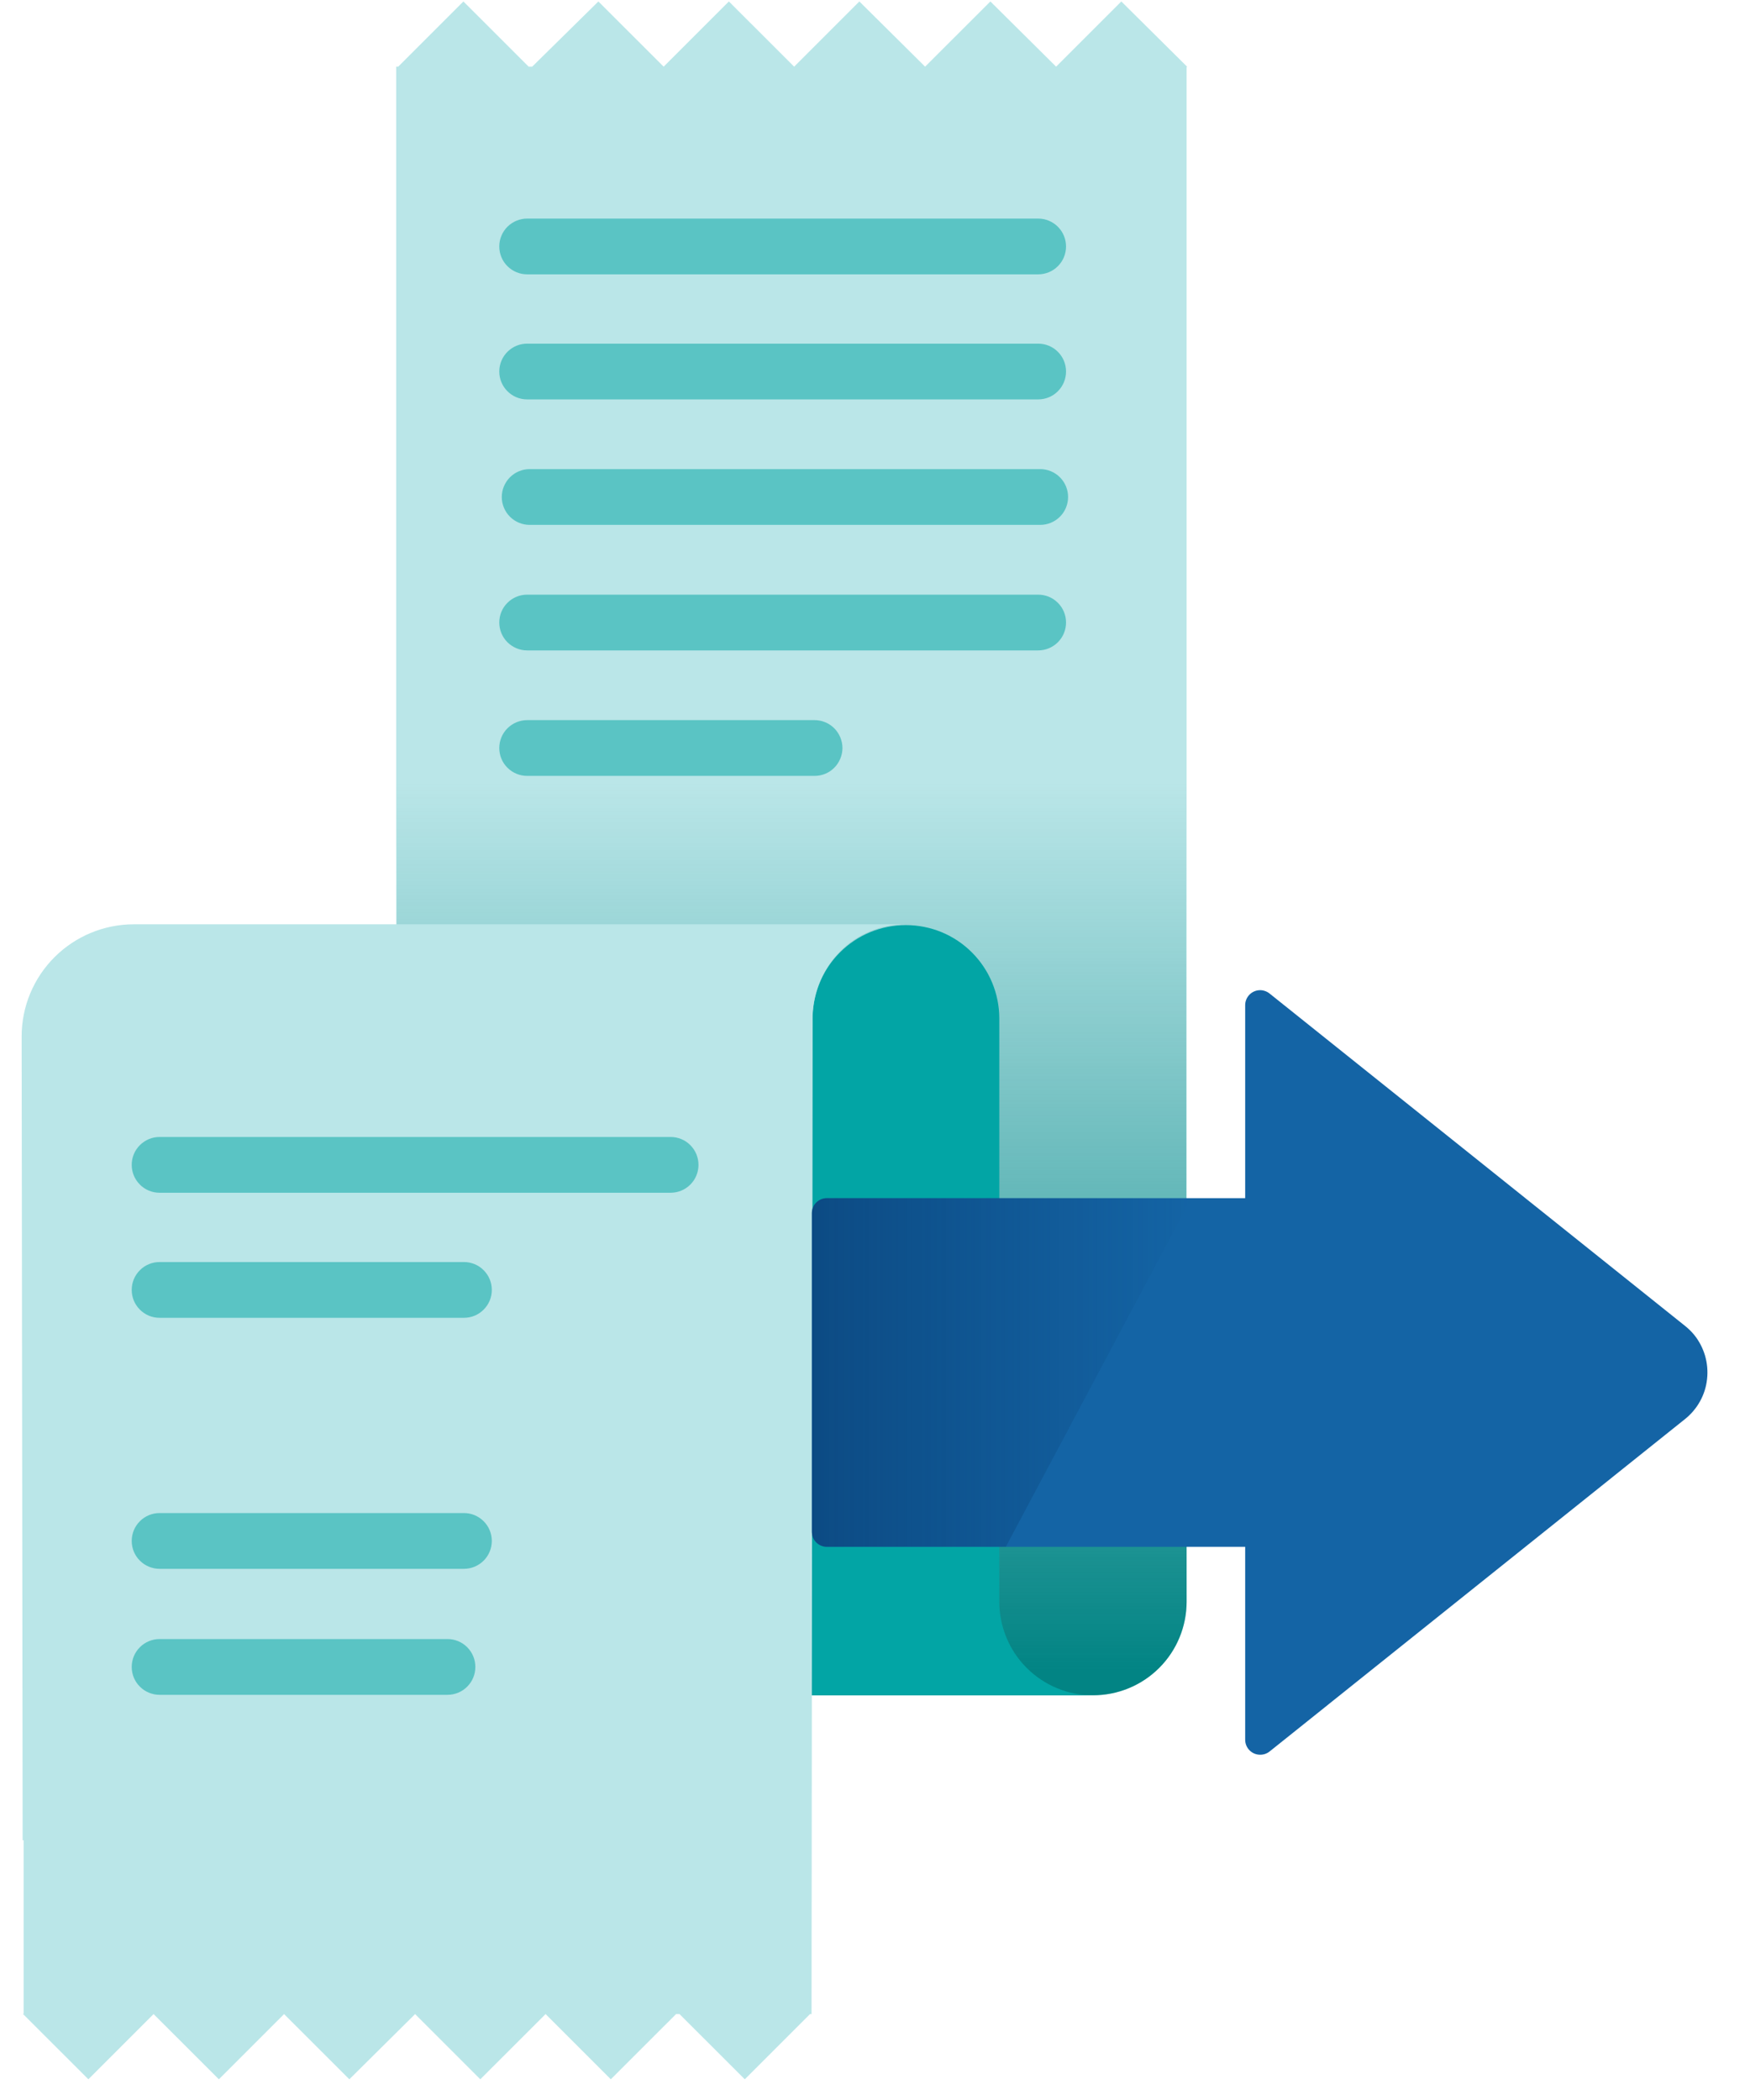 <svg width="30" height="36" viewBox="0 0 30 36" fill="none" xmlns="http://www.w3.org/2000/svg">
<path d="M9.123 1.143H9.063L7.944 0.025L6.826 1.143H6.792V29.062H18.736C18.947 29.063 19.156 29.021 19.351 28.941C19.546 28.86 19.723 28.742 19.872 28.593C20.021 28.444 20.139 28.267 20.22 28.072C20.3 27.877 20.342 27.668 20.342 27.457V1.152L20.35 1.143L19.223 0.025L18.105 1.143L16.978 0.025L15.859 1.143L14.732 0.025L13.614 1.143L12.495 0.025L11.377 1.143L10.258 0.025L9.123 1.143Z" fill="#BAE6E8"/>
<path d="M20.334 13.045H6.801V29.062H18.737C18.948 29.062 19.157 29.021 19.352 28.94C19.546 28.86 19.723 28.742 19.872 28.593C20.022 28.443 20.14 28.266 20.22 28.072C20.301 27.877 20.342 27.668 20.342 27.457V27.431" fill="url(#paint0_linear_9712_70395)"/>
<path d="M13.918 29.063H18.736C18.525 29.063 18.317 29.022 18.122 28.941C17.927 28.861 17.75 28.742 17.601 28.593C17.451 28.444 17.333 28.267 17.253 28.072C17.172 27.878 17.131 27.669 17.131 27.458V17.46C17.131 17.035 16.962 16.628 16.662 16.328C16.362 16.027 15.955 15.859 15.53 15.859C15.105 15.859 14.698 16.027 14.398 16.328C14.098 16.628 13.929 17.035 13.929 17.46L13.918 29.063Z" fill="#02A5A5"/>
<path d="M15.526 15.845H2.292C1.782 15.846 1.294 16.049 0.934 16.409C0.574 16.769 0.371 17.257 0.371 17.767L0.388 31.547H0.405V34.518L0.396 34.527L1.515 35.645L2.633 34.527L3.752 35.645L4.87 34.527L5.989 35.645L7.116 34.527L8.234 35.645L9.353 34.527L10.471 35.645L11.59 34.527H11.649L12.768 35.645L13.886 34.527H13.912L13.93 17.418C13.963 16.539 14.646 15.845 15.526 15.845Z" fill="#BAE6E8"/>
<path d="M17.797 4.703H9.037C8.91 4.703 8.789 4.653 8.699 4.563C8.609 4.474 8.559 4.352 8.559 4.225C8.559 4.099 8.609 3.977 8.699 3.887C8.789 3.798 8.91 3.747 9.037 3.747H17.797C17.924 3.747 18.046 3.798 18.135 3.887C18.225 3.977 18.275 4.099 18.275 4.225C18.275 4.352 18.225 4.474 18.135 4.563C18.046 4.653 17.924 4.703 17.797 4.703Z" fill="#5AC4C4"/>
<path d="M17.797 6.847H9.037C8.91 6.847 8.789 6.797 8.699 6.707C8.609 6.617 8.559 6.496 8.559 6.369C8.559 6.242 8.609 6.121 8.699 6.031C8.789 5.941 8.91 5.891 9.037 5.891H17.797C17.924 5.891 18.046 5.941 18.135 6.031C18.225 6.121 18.275 6.242 18.275 6.369C18.275 6.496 18.225 6.617 18.135 6.707C18.046 6.797 17.924 6.847 17.797 6.847Z" fill="#5AC4C4"/>
<path d="M17.832 8.998H9.08C8.954 8.998 8.832 8.948 8.742 8.858C8.653 8.769 8.602 8.647 8.602 8.52C8.602 8.393 8.653 8.272 8.742 8.182C8.832 8.092 8.954 8.042 9.08 8.042H17.832C17.959 8.042 18.08 8.092 18.17 8.182C18.26 8.272 18.31 8.393 18.31 8.52C18.31 8.647 18.26 8.769 18.17 8.858C18.08 8.948 17.959 8.998 17.832 8.998Z" fill="#5AC4C4"/>
<path d="M17.797 11.15H9.037C8.91 11.15 8.789 11.099 8.699 11.01C8.609 10.92 8.559 10.798 8.559 10.672C8.559 10.545 8.609 10.423 8.699 10.334C8.789 10.244 8.91 10.194 9.037 10.194H17.797C17.924 10.194 18.046 10.244 18.135 10.334C18.225 10.423 18.275 10.545 18.275 10.672C18.275 10.798 18.225 10.92 18.135 11.01C18.046 11.099 17.924 11.15 17.797 11.15Z" fill="#5AC4C4"/>
<path d="M13.964 13.301H9.037C8.91 13.301 8.789 13.251 8.699 13.161C8.609 13.072 8.559 12.95 8.559 12.823C8.559 12.696 8.609 12.575 8.699 12.485C8.789 12.396 8.91 12.345 9.037 12.345H13.964C14.026 12.345 14.089 12.357 14.147 12.382C14.205 12.405 14.257 12.441 14.302 12.485C14.346 12.53 14.381 12.582 14.405 12.64C14.429 12.698 14.442 12.76 14.442 12.823C14.442 12.886 14.429 12.948 14.405 13.006C14.381 13.064 14.346 13.117 14.302 13.161C14.257 13.206 14.205 13.241 14.147 13.265C14.089 13.289 14.026 13.301 13.964 13.301Z" fill="#5AC4C4"/>
<path d="M11.496 20.447H2.736C2.673 20.447 2.611 20.435 2.553 20.411C2.495 20.387 2.442 20.352 2.398 20.307C2.354 20.263 2.318 20.21 2.294 20.152C2.27 20.094 2.258 20.032 2.258 19.969C2.258 19.906 2.27 19.844 2.294 19.786C2.318 19.728 2.354 19.675 2.398 19.631C2.442 19.587 2.495 19.552 2.553 19.527C2.611 19.503 2.673 19.491 2.736 19.491H11.496C11.623 19.491 11.745 19.541 11.834 19.631C11.924 19.721 11.974 19.842 11.974 19.969C11.974 20.096 11.924 20.218 11.834 20.307C11.745 20.397 11.623 20.447 11.496 20.447Z" fill="#5AC4C4"/>
<path d="M7.953 22.591H2.736C2.673 22.591 2.611 22.579 2.553 22.555C2.495 22.531 2.442 22.495 2.398 22.451C2.354 22.407 2.318 22.354 2.294 22.296C2.27 22.238 2.258 22.176 2.258 22.113C2.258 22.05 2.27 21.988 2.294 21.93C2.318 21.872 2.354 21.819 2.398 21.775C2.442 21.73 2.495 21.695 2.553 21.671C2.611 21.647 2.673 21.635 2.736 21.635H7.953C8.016 21.635 8.078 21.647 8.136 21.671C8.194 21.695 8.247 21.73 8.291 21.775C8.335 21.819 8.371 21.872 8.395 21.93C8.419 21.988 8.431 22.05 8.431 22.113C8.431 22.176 8.419 22.238 8.395 22.296C8.371 22.354 8.335 22.407 8.291 22.451C8.247 22.495 8.194 22.531 8.136 22.555C8.078 22.579 8.016 22.591 7.953 22.591Z" fill="#5AC4C4"/>
<path d="M7.953 26.894H2.736C2.609 26.894 2.488 26.844 2.398 26.754C2.308 26.665 2.258 26.543 2.258 26.416C2.258 26.289 2.308 26.168 2.398 26.078C2.488 25.988 2.609 25.938 2.736 25.938H7.953C8.08 25.938 8.201 25.988 8.291 26.078C8.381 26.168 8.431 26.289 8.431 26.416C8.431 26.543 8.381 26.665 8.291 26.754C8.201 26.844 8.08 26.894 7.953 26.894Z" fill="#5AC4C4"/>
<path d="M7.671 29.054H2.736C2.609 29.054 2.488 29.004 2.398 28.914C2.308 28.825 2.258 28.703 2.258 28.576C2.258 28.449 2.308 28.328 2.398 28.238C2.488 28.148 2.609 28.098 2.736 28.098H7.671C7.798 28.098 7.92 28.148 8.009 28.238C8.099 28.328 8.149 28.449 8.149 28.576C8.149 28.703 8.099 28.825 8.009 28.914C7.92 29.004 7.798 29.054 7.671 29.054Z" fill="#5AC4C4"/>
<path d="M28.884 22.728L21.763 17.031C21.737 17.01 21.706 16.994 21.674 16.985C21.642 16.975 21.608 16.972 21.575 16.976C21.541 16.979 21.509 16.99 21.479 17.006C21.45 17.022 21.424 17.044 21.403 17.07C21.366 17.116 21.346 17.173 21.346 17.231V20.54H14.174C14.106 20.54 14.041 20.567 13.993 20.615C13.945 20.663 13.918 20.728 13.918 20.796V26.26C13.918 26.328 13.945 26.393 13.993 26.442C14.041 26.49 14.106 26.517 14.174 26.517H21.346V29.825C21.346 29.893 21.373 29.958 21.421 30.006C21.469 30.054 21.534 30.081 21.602 30.081C21.661 30.082 21.719 30.062 21.765 30.025L28.886 24.327C28.991 24.243 29.079 24.139 29.144 24.021C29.209 23.904 29.25 23.774 29.264 23.64C29.279 23.506 29.267 23.371 29.23 23.242C29.192 23.113 29.13 22.992 29.046 22.887C28.998 22.828 28.944 22.775 28.884 22.728Z" fill="#1464A5"/>
<path d="M16.8 20.54H14.174C14.106 20.54 14.041 20.567 13.993 20.615C13.945 20.663 13.918 20.728 13.918 20.796V26.26C13.918 26.328 13.945 26.393 13.993 26.441C14.041 26.489 14.106 26.516 14.174 26.516H17.243L20.423 20.54H16.8Z" fill="url(#paint1_linear_9712_70395)"/>
<defs>
<linearGradient id="paint0_linear_9712_70395" x1="13.571" y1="28.634" x2="13.571" y2="13.405" gradientUnits="userSpaceOnUse">
<stop stop-color="#028484"/>
<stop offset="1" stop-color="#028484" stop-opacity="0"/>
</linearGradient>
<linearGradient id="paint1_linear_9712_70395" x1="20.423" y1="23.528" x2="13.918" y2="23.528" gradientUnits="userSpaceOnUse">
<stop stop-color="#043263" stop-opacity="0"/>
<stop offset="1" stop-color="#043263" stop-opacity="0.5"/>
</linearGradient>
</defs>
</svg>
